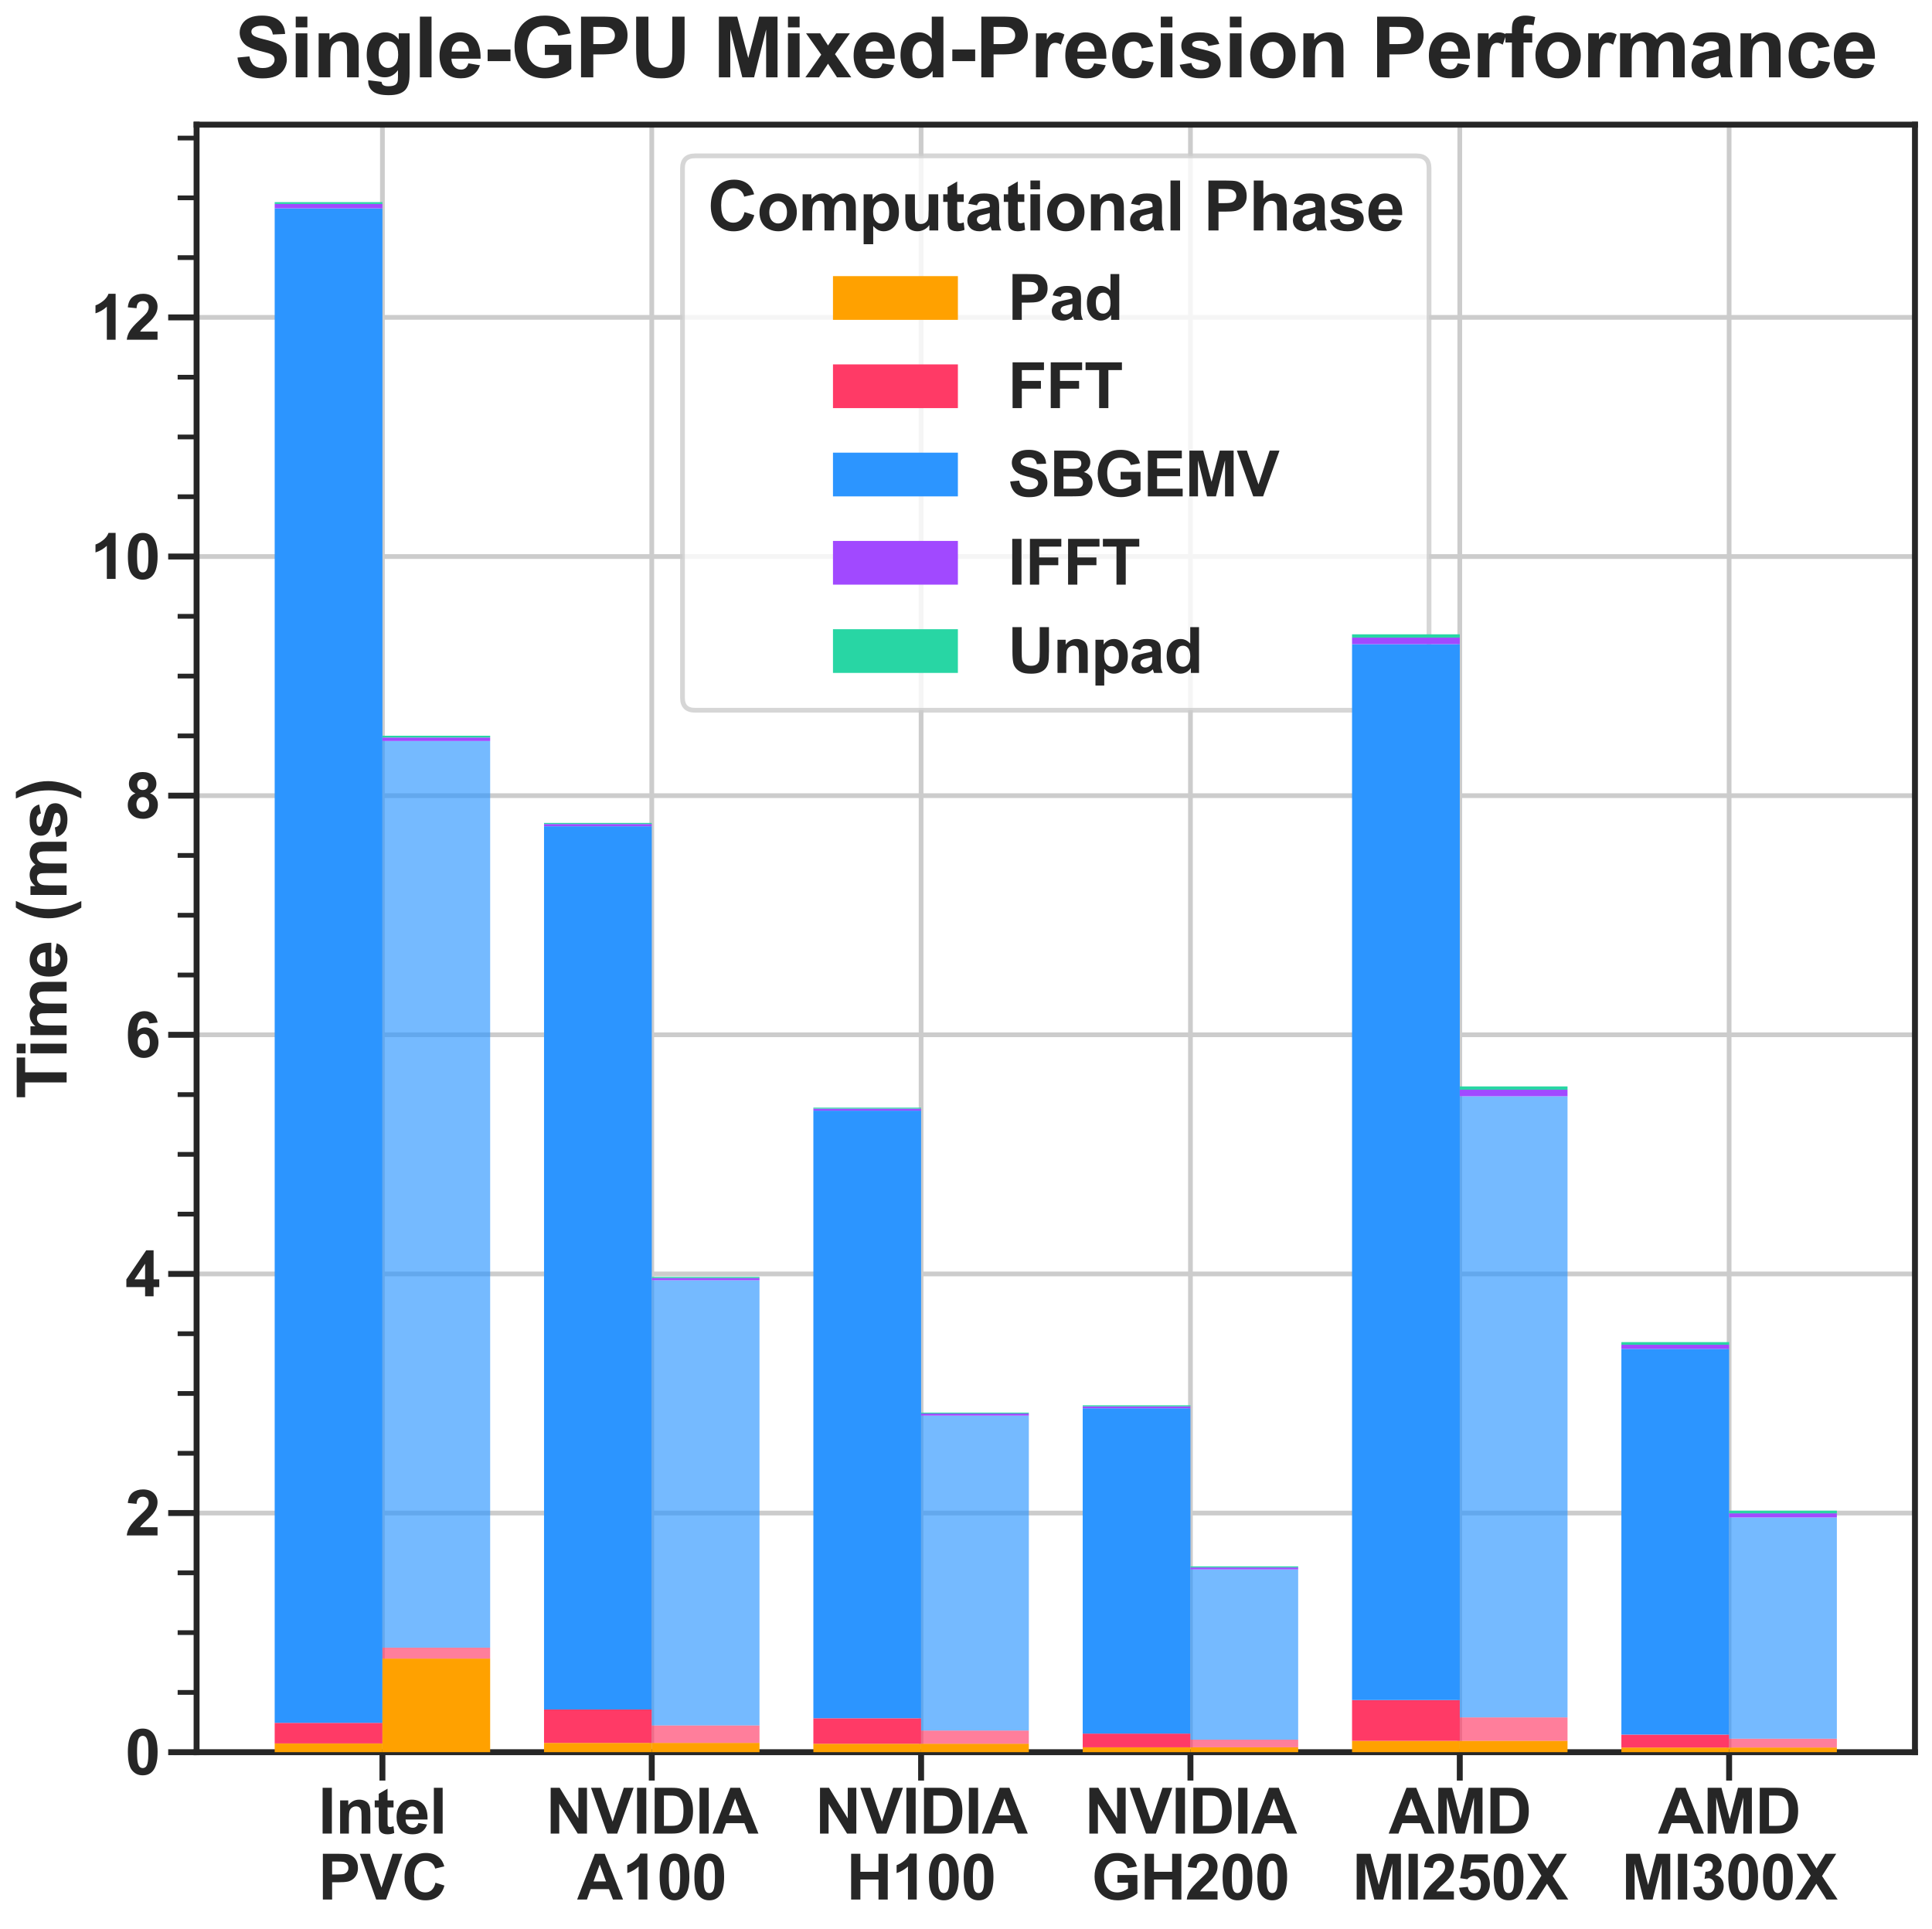 <?xml version="1.0" encoding="utf-8" standalone="no"?>
<!DOCTYPE svg PUBLIC "-//W3C//DTD SVG 1.1//EN"
  "http://www.w3.org/Graphics/SVG/1.1/DTD/svg11.dtd">
<svg xmlns:xlink="http://www.w3.org/1999/xlink" width="816.601pt" height="815.255pt" viewBox="0 0 816.601 815.255" xmlns="http://www.w3.org/2000/svg" version="1.1">
 <defs>
  <style type="text/css">*{stroke-linejoin: round; stroke-linecap: butt}</style>
 </defs>
 <g id="figure_1">
  <g id="patch_1">
   <path d="M 0 815.255 
L 816.601 815.255 
L 816.601 0 
L 0 0 
z
" style="fill: #ffffff"/>
  </g>
  <g id="axes_1">
   <g id="patch_2">
    <path d="M 83.089 740.563 
L 809.401 740.563 
L 809.401 52.679 
L 83.089 52.679 
z
" style="fill: #ffffff"/>
   </g>
   <g id="matplotlib.axis_1">
    <g id="xtick_1">
     <g id="line2d_1">
      <path d="M 161.64 740.563 
L 161.64 52.679 
" clip-path="url(#pb3f686a000)" style="fill: none; stroke: #cccccc; stroke-width: 2; stroke-linecap: round"/>
     </g>
     <g id="line2d_2">
      <defs>
       <path id="m3d9fe62c88" d="M 0 0 
L 0 12 
" style="stroke: #262626; stroke-width: 2.5"/>
      </defs>
      <g>
       <use xlink:href="#m3d9fe62c88" x="161.64" y="740.563" style="fill: #262626; stroke: #262626; stroke-width: 2.5"/>
      </g>
     </g>
     <g id="text_1">
      <!-- Intel -->
      <g style="fill: #262626" transform="translate(134.508 774.96) scale(0.264 -0.264)">
       <defs>
        <path id="Arial-BoldMT-49" d="M 438 0 
L 438 4581 
L 1363 4581 
L 1363 0 
L 438 0 
z
" transform="scale(0.016)"/>
        <path id="Arial-BoldMT-6e" d="M 3478 0 
L 2600 0 
L 2600 1694 
Q 2600 2231 2544 2389 
Q 2488 2547 2361 2634 
Q 2234 2722 2056 2722 
Q 1828 2722 1647 2597 
Q 1466 2472 1398 2265 
Q 1331 2059 1331 1503 
L 1331 0 
L 453 0 
L 453 3319 
L 1269 3319 
L 1269 2831 
Q 1703 3394 2363 3394 
Q 2653 3394 2893 3289 
Q 3134 3184 3257 3021 
Q 3381 2859 3429 2653 
Q 3478 2447 3478 2063 
L 3478 0 
z
" transform="scale(0.016)"/>
        <path id="Arial-BoldMT-74" d="M 1981 3319 
L 1981 2619 
L 1381 2619 
L 1381 1281 
Q 1381 875 1398 808 
Q 1416 741 1477 697 
Q 1538 653 1625 653 
Q 1747 653 1978 738 
L 2053 56 
Q 1747 -75 1359 -75 
Q 1122 -75 931 4 
Q 741 84 652 211 
Q 563 338 528 553 
Q 500 706 500 1172 
L 500 2619 
L 97 2619 
L 97 3319 
L 500 3319 
L 500 3978 
L 1381 4491 
L 1381 3319 
L 1981 3319 
z
" transform="scale(0.016)"/>
        <path id="Arial-BoldMT-65" d="M 2381 1056 
L 3256 909 
Q 3088 428 2723 176 
Q 2359 -75 1813 -75 
Q 947 -75 531 491 
Q 203 944 203 1634 
Q 203 2459 634 2926 
Q 1066 3394 1725 3394 
Q 2466 3394 2894 2905 
Q 3322 2416 3303 1406 
L 1103 1406 
Q 1113 1016 1316 798 
Q 1519 581 1822 581 
Q 2028 581 2168 693 
Q 2309 806 2381 1056 
z
M 2431 1944 
Q 2422 2325 2234 2523 
Q 2047 2722 1778 2722 
Q 1491 2722 1303 2513 
Q 1116 2303 1119 1944 
L 2431 1944 
z
" transform="scale(0.016)"/>
        <path id="Arial-BoldMT-6c" d="M 459 0 
L 459 4581 
L 1338 4581 
L 1338 0 
L 459 0 
z
" transform="scale(0.016)"/>
       </defs>
       <use xlink:href="#Arial-BoldMT-49"/>
       <use xlink:href="#Arial-BoldMT-6e" x="27.783"/>
       <use xlink:href="#Arial-BoldMT-74" x="88.867"/>
       <use xlink:href="#Arial-BoldMT-65" x="122.168"/>
       <use xlink:href="#Arial-BoldMT-6c" x="177.783"/>
      </g>
      <!-- PVC -->
      <g style="fill: #262626" transform="translate(134.497 802.845) scale(0.264 -0.264)">
       <defs>
        <path id="Arial-BoldMT-50" d="M 466 0 
L 466 4581 
L 1950 4581 
Q 2794 4581 3050 4513 
Q 3444 4409 3709 4064 
Q 3975 3719 3975 3172 
Q 3975 2750 3822 2462 
Q 3669 2175 3433 2011 
Q 3197 1847 2953 1794 
Q 2622 1728 1994 1728 
L 1391 1728 
L 1391 0 
L 466 0 
z
M 1391 3806 
L 1391 2506 
L 1897 2506 
Q 2444 2506 2628 2578 
Q 2813 2650 2917 2803 
Q 3022 2956 3022 3159 
Q 3022 3409 2875 3571 
Q 2728 3734 2503 3775 
Q 2338 3806 1838 3806 
L 1391 3806 
z
" transform="scale(0.016)"/>
        <path id="Arial-BoldMT-56" d="M 1634 0 
L -3 4581 
L 1000 4581 
L 2159 1191 
L 3281 4581 
L 4263 4581 
L 2622 0 
L 1634 0 
z
" transform="scale(0.016)"/>
        <path id="Arial-BoldMT-43" d="M 3397 1684 
L 4294 1400 
Q 4088 650 3608 286 
Q 3128 -78 2391 -78 
Q 1478 -78 890 545 
Q 303 1169 303 2250 
Q 303 3394 893 4026 
Q 1484 4659 2447 4659 
Q 3288 4659 3813 4163 
Q 4125 3869 4281 3319 
L 3366 3100 
Q 3284 3456 3026 3662 
Q 2769 3869 2400 3869 
Q 1891 3869 1573 3503 
Q 1256 3138 1256 2319 
Q 1256 1450 1568 1081 
Q 1881 713 2381 713 
Q 2750 713 3015 947 
Q 3281 1181 3397 1684 
z
" transform="scale(0.016)"/>
       </defs>
       <use xlink:href="#Arial-BoldMT-50"/>
       <use xlink:href="#Arial-BoldMT-56" x="66.699"/>
       <use xlink:href="#Arial-BoldMT-43" x="133.398"/>
      </g>
     </g>
    </g>
    <g id="xtick_2">
     <g id="line2d_3">
      <path d="M 275.482 740.563 
L 275.482 52.679 
" clip-path="url(#pb3f686a000)" style="fill: none; stroke: #cccccc; stroke-width: 2; stroke-linecap: round"/>
     </g>
     <g id="line2d_4">
      <g>
       <use xlink:href="#m3d9fe62c88" x="275.482" y="740.563" style="fill: #262626; stroke: #262626; stroke-width: 2.5"/>
      </g>
     </g>
     <g id="text_2">
      <!-- NVIDIA -->
      <g style="fill: #262626" transform="translate(230.744 774.96) scale(0.264 -0.264)">
       <defs>
        <path id="Arial-BoldMT-4e" d="M 475 0 
L 475 4581 
L 1375 4581 
L 3250 1522 
L 3250 4581 
L 4109 4581 
L 4109 0 
L 3181 0 
L 1334 2988 
L 1334 0 
L 475 0 
z
" transform="scale(0.016)"/>
        <path id="Arial-BoldMT-44" d="M 463 4581 
L 2153 4581 
Q 2725 4581 3025 4494 
Q 3428 4375 3715 4072 
Q 4003 3769 4153 3330 
Q 4303 2891 4303 2247 
Q 4303 1681 4163 1272 
Q 3991 772 3672 463 
Q 3431 228 3022 97 
Q 2716 0 2203 0 
L 463 0 
L 463 4581 
z
M 1388 3806 
L 1388 772 
L 2078 772 
Q 2466 772 2638 816 
Q 2863 872 3011 1006 
Q 3159 1141 3253 1448 
Q 3347 1756 3347 2288 
Q 3347 2819 3253 3103 
Q 3159 3388 2990 3547 
Q 2822 3706 2563 3763 
Q 2369 3806 1803 3806 
L 1388 3806 
z
" transform="scale(0.016)"/>
        <path id="Arial-BoldMT-41" d="M 4597 0 
L 3591 0 
L 3191 1041 
L 1359 1041 
L 981 0 
L 0 0 
L 1784 4581 
L 2763 4581 
L 4597 0 
z
M 2894 1813 
L 2263 3513 
L 1644 1813 
L 2894 1813 
z
" transform="scale(0.016)"/>
       </defs>
       <use xlink:href="#Arial-BoldMT-4e"/>
       <use xlink:href="#Arial-BoldMT-56" x="72.217"/>
       <use xlink:href="#Arial-BoldMT-49" x="138.916"/>
       <use xlink:href="#Arial-BoldMT-44" x="166.699"/>
       <use xlink:href="#Arial-BoldMT-49" x="238.916"/>
       <use xlink:href="#Arial-BoldMT-41" x="266.699"/>
      </g>
      <!-- A100 -->
      <g style="fill: #262626" transform="translate(243.928 802.845) scale(0.264 -0.264)">
       <defs>
        <path id="Arial-BoldMT-31" d="M 2519 0 
L 1641 0 
L 1641 3309 
Q 1159 2859 506 2644 
L 506 3441 
Q 850 3553 1253 3867 
Q 1656 4181 1806 4600 
L 2519 4600 
L 2519 0 
z
" transform="scale(0.016)"/>
        <path id="Arial-BoldMT-30" d="M 1756 4600 
Q 2422 4600 2797 4125 
Q 3244 3563 3244 2259 
Q 3244 959 2794 391 
Q 2422 -78 1756 -78 
Q 1088 -78 678 436 
Q 269 950 269 2269 
Q 269 3563 719 4131 
Q 1091 4600 1756 4600 
z
M 1756 3872 
Q 1597 3872 1472 3770 
Q 1347 3669 1278 3406 
Q 1188 3066 1188 2259 
Q 1188 1453 1269 1151 
Q 1350 850 1473 750 
Q 1597 650 1756 650 
Q 1916 650 2041 751 
Q 2166 853 2234 1116 
Q 2325 1453 2325 2259 
Q 2325 3066 2244 3367 
Q 2163 3669 2039 3770 
Q 1916 3872 1756 3872 
z
" transform="scale(0.016)"/>
       </defs>
       <use xlink:href="#Arial-BoldMT-41"/>
       <use xlink:href="#Arial-BoldMT-31" x="72.217"/>
       <use xlink:href="#Arial-BoldMT-30" x="127.832"/>
       <use xlink:href="#Arial-BoldMT-30" x="183.447"/>
      </g>
     </g>
    </g>
    <g id="xtick_3">
     <g id="line2d_5">
      <path d="M 389.324 740.563 
L 389.324 52.679 
" clip-path="url(#pb3f686a000)" style="fill: none; stroke: #cccccc; stroke-width: 2; stroke-linecap: round"/>
     </g>
     <g id="line2d_6">
      <g>
       <use xlink:href="#m3d9fe62c88" x="389.324" y="740.563" style="fill: #262626; stroke: #262626; stroke-width: 2.5"/>
      </g>
     </g>
     <g id="text_3">
      <!-- NVIDIA -->
      <g style="fill: #262626" transform="translate(344.586 774.96) scale(0.264 -0.264)">
       <use xlink:href="#Arial-BoldMT-4e"/>
       <use xlink:href="#Arial-BoldMT-56" x="72.217"/>
       <use xlink:href="#Arial-BoldMT-49" x="138.916"/>
       <use xlink:href="#Arial-BoldMT-44" x="166.699"/>
       <use xlink:href="#Arial-BoldMT-49" x="238.916"/>
       <use xlink:href="#Arial-BoldMT-41" x="266.699"/>
      </g>
      <!-- H100 -->
      <g style="fill: #262626" transform="translate(357.77 802.845) scale(0.264 -0.264)">
       <defs>
        <path id="Arial-BoldMT-48" d="M 469 0 
L 469 4581 
L 1394 4581 
L 1394 2778 
L 3206 2778 
L 3206 4581 
L 4131 4581 
L 4131 0 
L 3206 0 
L 3206 2003 
L 1394 2003 
L 1394 0 
L 469 0 
z
" transform="scale(0.016)"/>
       </defs>
       <use xlink:href="#Arial-BoldMT-48"/>
       <use xlink:href="#Arial-BoldMT-31" x="72.217"/>
       <use xlink:href="#Arial-BoldMT-30" x="127.832"/>
       <use xlink:href="#Arial-BoldMT-30" x="183.447"/>
      </g>
     </g>
    </g>
    <g id="xtick_4">
     <g id="line2d_7">
      <path d="M 503.166 740.563 
L 503.166 52.679 
" clip-path="url(#pb3f686a000)" style="fill: none; stroke: #cccccc; stroke-width: 2; stroke-linecap: round"/>
     </g>
     <g id="line2d_8">
      <g>
       <use xlink:href="#m3d9fe62c88" x="503.166" y="740.563" style="fill: #262626; stroke: #262626; stroke-width: 2.5"/>
      </g>
     </g>
     <g id="text_4">
      <!-- NVIDIA -->
      <g style="fill: #262626" transform="translate(458.428 774.96) scale(0.264 -0.264)">
       <use xlink:href="#Arial-BoldMT-4e"/>
       <use xlink:href="#Arial-BoldMT-56" x="72.217"/>
       <use xlink:href="#Arial-BoldMT-49" x="138.916"/>
       <use xlink:href="#Arial-BoldMT-44" x="166.699"/>
       <use xlink:href="#Arial-BoldMT-49" x="238.916"/>
       <use xlink:href="#Arial-BoldMT-41" x="266.699"/>
      </g>
      <!-- GH200 -->
      <g style="fill: #262626" transform="translate(461.344 802.845) scale(0.264 -0.264)">
       <defs>
        <path id="Arial-BoldMT-47" d="M 2597 1684 
L 2597 2456 
L 4591 2456 
L 4591 631 
Q 4300 350 3748 136 
Q 3197 -78 2631 -78 
Q 1913 -78 1378 223 
Q 844 525 575 1086 
Q 306 1647 306 2306 
Q 306 3022 606 3578 
Q 906 4134 1484 4431 
Q 1925 4659 2581 4659 
Q 3434 4659 3914 4301 
Q 4394 3944 4531 3313 
L 3613 3141 
Q 3516 3478 3248 3673 
Q 2981 3869 2581 3869 
Q 1975 3869 1617 3484 
Q 1259 3100 1259 2344 
Q 1259 1528 1621 1120 
Q 1984 713 2572 713 
Q 2863 713 3155 827 
Q 3447 941 3656 1103 
L 3656 1684 
L 2597 1684 
z
" transform="scale(0.016)"/>
        <path id="Arial-BoldMT-32" d="M 3238 816 
L 3238 0 
L 159 0 
Q 209 463 459 877 
Q 709 1291 1447 1975 
Q 2041 2528 2175 2725 
Q 2356 2997 2356 3263 
Q 2356 3556 2198 3714 
Q 2041 3872 1763 3872 
Q 1488 3872 1325 3706 
Q 1163 3541 1138 3156 
L 263 3244 
Q 341 3969 753 4284 
Q 1166 4600 1784 4600 
Q 2463 4600 2850 4234 
Q 3238 3869 3238 3325 
Q 3238 3016 3127 2736 
Q 3016 2456 2775 2150 
Q 2616 1947 2200 1565 
Q 1784 1184 1673 1059 
Q 1563 934 1494 816 
L 3238 816 
z
" transform="scale(0.016)"/>
       </defs>
       <use xlink:href="#Arial-BoldMT-47"/>
       <use xlink:href="#Arial-BoldMT-48" x="77.783"/>
       <use xlink:href="#Arial-BoldMT-32" x="150"/>
       <use xlink:href="#Arial-BoldMT-30" x="205.615"/>
       <use xlink:href="#Arial-BoldMT-30" x="261.23"/>
      </g>
     </g>
    </g>
    <g id="xtick_5">
     <g id="line2d_9">
      <path d="M 617.008 740.563 
L 617.008 52.679 
" clip-path="url(#pb3f686a000)" style="fill: none; stroke: #cccccc; stroke-width: 2; stroke-linecap: round"/>
     </g>
     <g id="line2d_10">
      <g>
       <use xlink:href="#m3d9fe62c88" x="617.008" y="740.563" style="fill: #262626; stroke: #262626; stroke-width: 2.5"/>
      </g>
     </g>
     <g id="text_5">
      <!-- AMD -->
      <g style="fill: #262626" transform="translate(586.947 774.96) scale(0.264 -0.264)">
       <defs>
        <path id="Arial-BoldMT-4d" d="M 453 0 
L 453 4581 
L 1838 4581 
L 2669 1456 
L 3491 4581 
L 4878 4581 
L 4878 0 
L 4019 0 
L 4019 3606 
L 3109 0 
L 2219 0 
L 1313 3606 
L 1313 0 
L 453 0 
z
" transform="scale(0.016)"/>
       </defs>
       <use xlink:href="#Arial-BoldMT-41"/>
       <use xlink:href="#Arial-BoldMT-4d" x="72.217"/>
       <use xlink:href="#Arial-BoldMT-44" x="155.518"/>
      </g>
      <!-- MI250X -->
      <g style="fill: #262626" transform="translate(571.519 802.845) scale(0.264 -0.264)">
       <defs>
        <path id="Arial-BoldMT-35" d="M 284 1178 
L 1159 1269 
Q 1197 972 1381 798 
Q 1566 625 1806 625 
Q 2081 625 2272 848 
Q 2463 1072 2463 1522 
Q 2463 1944 2273 2155 
Q 2084 2366 1781 2366 
Q 1403 2366 1103 2031 
L 391 2134 
L 841 4519 
L 3163 4519 
L 3163 3697 
L 1506 3697 
L 1369 2919 
Q 1663 3066 1969 3066 
Q 2553 3066 2959 2641 
Q 3366 2216 3366 1538 
Q 3366 972 3038 528 
Q 2591 -78 1797 -78 
Q 1163 -78 763 262 
Q 363 603 284 1178 
z
" transform="scale(0.016)"/>
        <path id="Arial-BoldMT-58" d="M 0 0 
L 1566 2391 
L 147 4581 
L 1228 4581 
L 2147 3109 
L 3047 4581 
L 4119 4581 
L 2694 2356 
L 4259 0 
L 3144 0 
L 2128 1584 
L 1109 0 
L 0 0 
z
" transform="scale(0.016)"/>
       </defs>
       <use xlink:href="#Arial-BoldMT-4d"/>
       <use xlink:href="#Arial-BoldMT-49" x="83.301"/>
       <use xlink:href="#Arial-BoldMT-32" x="111.084"/>
       <use xlink:href="#Arial-BoldMT-35" x="166.699"/>
       <use xlink:href="#Arial-BoldMT-30" x="222.314"/>
       <use xlink:href="#Arial-BoldMT-58" x="277.93"/>
      </g>
     </g>
    </g>
    <g id="xtick_6">
     <g id="line2d_11">
      <path d="M 730.85 740.563 
L 730.85 52.679 
" clip-path="url(#pb3f686a000)" style="fill: none; stroke: #cccccc; stroke-width: 2; stroke-linecap: round"/>
     </g>
     <g id="line2d_12">
      <g>
       <use xlink:href="#m3d9fe62c88" x="730.85" y="740.563" style="fill: #262626; stroke: #262626; stroke-width: 2.5"/>
      </g>
     </g>
     <g id="text_6">
      <!-- AMD -->
      <g style="fill: #262626" transform="translate(700.789 774.96) scale(0.264 -0.264)">
       <use xlink:href="#Arial-BoldMT-41"/>
       <use xlink:href="#Arial-BoldMT-4d" x="72.217"/>
       <use xlink:href="#Arial-BoldMT-44" x="155.518"/>
      </g>
      <!-- MI300X -->
      <g style="fill: #262626" transform="translate(685.361 802.845) scale(0.264 -0.264)">
       <defs>
        <path id="Arial-BoldMT-33" d="M 241 1216 
L 1091 1319 
Q 1131 994 1309 822 
Q 1488 650 1741 650 
Q 2013 650 2198 856 
Q 2384 1063 2384 1413 
Q 2384 1744 2206 1937 
Q 2028 2131 1772 2131 
Q 1603 2131 1369 2066 
L 1466 2781 
Q 1822 2772 2009 2936 
Q 2197 3100 2197 3372 
Q 2197 3603 2059 3740 
Q 1922 3878 1694 3878 
Q 1469 3878 1309 3722 
Q 1150 3566 1116 3266 
L 306 3403 
Q 391 3819 561 4067 
Q 731 4316 1036 4458 
Q 1341 4600 1719 4600 
Q 2366 4600 2756 4188 
Q 3078 3850 3078 3425 
Q 3078 2822 2419 2463 
Q 2813 2378 3048 2084 
Q 3284 1791 3284 1375 
Q 3284 772 2843 347 
Q 2403 -78 1747 -78 
Q 1125 -78 715 280 
Q 306 638 241 1216 
z
" transform="scale(0.016)"/>
       </defs>
       <use xlink:href="#Arial-BoldMT-4d"/>
       <use xlink:href="#Arial-BoldMT-49" x="83.301"/>
       <use xlink:href="#Arial-BoldMT-33" x="111.084"/>
       <use xlink:href="#Arial-BoldMT-30" x="166.699"/>
       <use xlink:href="#Arial-BoldMT-30" x="222.314"/>
       <use xlink:href="#Arial-BoldMT-58" x="277.93"/>
      </g>
     </g>
    </g>
   </g>
   <g id="matplotlib.axis_2">
    <g id="ytick_1">
     <g id="line2d_13">
      <path d="M 83.089 740.563 
L 809.401 740.563 
" clip-path="url(#pb3f686a000)" style="fill: none; stroke: #cccccc; stroke-width: 2; stroke-linecap: round"/>
     </g>
     <g id="line2d_14">
      <defs>
       <path id="m4542a90e2f" d="M 0 0 
L -12 0 
" style="stroke: #262626; stroke-width: 2.5"/>
      </defs>
      <g>
       <use xlink:href="#m4542a90e2f" x="83.089" y="740.563" style="fill: #262626; stroke: #262626; stroke-width: 2.5"/>
      </g>
     </g>
     <g id="text_7">
      <!-- 0 -->
      <g style="fill: #262626" transform="translate(52.908 750.011) scale(0.264 -0.264)">
       <use xlink:href="#Arial-BoldMT-30"/>
      </g>
     </g>
    </g>
    <g id="ytick_2">
     <g id="line2d_15">
      <path d="M 83.089 639.494 
L 809.401 639.494 
" clip-path="url(#pb3f686a000)" style="fill: none; stroke: #cccccc; stroke-width: 2; stroke-linecap: round"/>
     </g>
     <g id="line2d_16">
      <g>
       <use xlink:href="#m4542a90e2f" x="83.089" y="639.494" style="fill: #262626; stroke: #262626; stroke-width: 2.5"/>
      </g>
     </g>
     <g id="text_8">
      <!-- 2 -->
      <g style="fill: #262626" transform="translate(52.908 648.942) scale(0.264 -0.264)">
       <use xlink:href="#Arial-BoldMT-32"/>
      </g>
     </g>
    </g>
    <g id="ytick_3">
     <g id="line2d_17">
      <path d="M 83.089 538.425 
L 809.401 538.425 
" clip-path="url(#pb3f686a000)" style="fill: none; stroke: #cccccc; stroke-width: 2; stroke-linecap: round"/>
     </g>
     <g id="line2d_18">
      <g>
       <use xlink:href="#m4542a90e2f" x="83.089" y="538.425" style="fill: #262626; stroke: #262626; stroke-width: 2.5"/>
      </g>
     </g>
     <g id="text_9">
      <!-- 4 -->
      <g style="fill: #262626" transform="translate(52.908 547.874) scale(0.264 -0.264)">
       <defs>
        <path id="Arial-BoldMT-34" d="M 1994 0 
L 1994 922 
L 119 922 
L 119 1691 
L 2106 4600 
L 2844 4600 
L 2844 1694 
L 3413 1694 
L 3413 922 
L 2844 922 
L 2844 0 
L 1994 0 
z
M 1994 1694 
L 1994 3259 
L 941 1694 
L 1994 1694 
z
" transform="scale(0.016)"/>
       </defs>
       <use xlink:href="#Arial-BoldMT-34"/>
      </g>
     </g>
    </g>
    <g id="ytick_4">
     <g id="line2d_19">
      <path d="M 83.089 437.357 
L 809.401 437.357 
" clip-path="url(#pb3f686a000)" style="fill: none; stroke: #cccccc; stroke-width: 2; stroke-linecap: round"/>
     </g>
     <g id="line2d_20">
      <g>
       <use xlink:href="#m4542a90e2f" x="83.089" y="437.357" style="fill: #262626; stroke: #262626; stroke-width: 2.5"/>
      </g>
     </g>
     <g id="text_10">
      <!-- 6 -->
      <g style="fill: #262626" transform="translate(52.908 446.805) scale(0.264 -0.264)">
       <defs>
        <path id="Arial-BoldMT-36" d="M 3247 3459 
L 2397 3366 
Q 2366 3628 2234 3753 
Q 2103 3878 1894 3878 
Q 1616 3878 1423 3628 
Q 1231 3378 1181 2588 
Q 1509 2975 1997 2975 
Q 2547 2975 2939 2556 
Q 3331 2138 3331 1475 
Q 3331 772 2918 347 
Q 2506 -78 1859 -78 
Q 1166 -78 719 461 
Q 272 1000 272 2228 
Q 272 3488 737 4044 
Q 1203 4600 1947 4600 
Q 2469 4600 2811 4308 
Q 3153 4016 3247 3459 
z
M 1256 1544 
Q 1256 1116 1453 883 
Q 1650 650 1903 650 
Q 2147 650 2309 840 
Q 2472 1031 2472 1466 
Q 2472 1913 2297 2120 
Q 2122 2328 1859 2328 
Q 1606 2328 1431 2129 
Q 1256 1931 1256 1544 
z
" transform="scale(0.016)"/>
       </defs>
       <use xlink:href="#Arial-BoldMT-36"/>
      </g>
     </g>
    </g>
    <g id="ytick_5">
     <g id="line2d_21">
      <path d="M 83.089 336.288 
L 809.401 336.288 
" clip-path="url(#pb3f686a000)" style="fill: none; stroke: #cccccc; stroke-width: 2; stroke-linecap: round"/>
     </g>
     <g id="line2d_22">
      <g>
       <use xlink:href="#m4542a90e2f" x="83.089" y="336.288" style="fill: #262626; stroke: #262626; stroke-width: 2.5"/>
      </g>
     </g>
     <g id="text_11">
      <!-- 8 -->
      <g style="fill: #262626" transform="translate(52.908 345.736) scale(0.264 -0.264)">
       <defs>
        <path id="Arial-BoldMT-38" d="M 1025 2472 
Q 684 2616 529 2867 
Q 375 3119 375 3419 
Q 375 3931 733 4265 
Q 1091 4600 1750 4600 
Q 2403 4600 2764 4265 
Q 3125 3931 3125 3419 
Q 3125 3100 2959 2851 
Q 2794 2603 2494 2472 
Q 2875 2319 3073 2025 
Q 3272 1731 3272 1347 
Q 3272 713 2867 316 
Q 2463 -81 1791 -81 
Q 1166 -81 750 247 
Q 259 634 259 1309 
Q 259 1681 443 1992 
Q 628 2303 1025 2472 
z
M 1206 3356 
Q 1206 3094 1354 2947 
Q 1503 2800 1750 2800 
Q 2000 2800 2150 2948 
Q 2300 3097 2300 3359 
Q 2300 3606 2151 3754 
Q 2003 3903 1759 3903 
Q 1506 3903 1356 3753 
Q 1206 3603 1206 3356 
z
M 1125 1394 
Q 1125 1031 1311 828 
Q 1497 625 1775 625 
Q 2047 625 2225 820 
Q 2403 1016 2403 1384 
Q 2403 1706 2222 1901 
Q 2041 2097 1763 2097 
Q 1441 2097 1283 1875 
Q 1125 1653 1125 1394 
z
" transform="scale(0.016)"/>
       </defs>
       <use xlink:href="#Arial-BoldMT-38"/>
      </g>
     </g>
    </g>
    <g id="ytick_6">
     <g id="line2d_23">
      <path d="M 83.089 235.219 
L 809.401 235.219 
" clip-path="url(#pb3f686a000)" style="fill: none; stroke: #cccccc; stroke-width: 2; stroke-linecap: round"/>
     </g>
     <g id="line2d_24">
      <g>
       <use xlink:href="#m4542a90e2f" x="83.089" y="235.219" style="fill: #262626; stroke: #262626; stroke-width: 2.5"/>
      </g>
     </g>
     <g id="text_12">
      <!-- 10 -->
      <g style="fill: #262626" transform="translate(38.227 244.667) scale(0.264 -0.264)">
       <use xlink:href="#Arial-BoldMT-31"/>
       <use xlink:href="#Arial-BoldMT-30" x="55.615"/>
      </g>
     </g>
    </g>
    <g id="ytick_7">
     <g id="line2d_25">
      <path d="M 83.089 134.15 
L 809.401 134.15 
" clip-path="url(#pb3f686a000)" style="fill: none; stroke: #cccccc; stroke-width: 2; stroke-linecap: round"/>
     </g>
     <g id="line2d_26">
      <g>
       <use xlink:href="#m4542a90e2f" x="83.089" y="134.15" style="fill: #262626; stroke: #262626; stroke-width: 2.5"/>
      </g>
     </g>
     <g id="text_13">
      <!-- 12 -->
      <g style="fill: #262626" transform="translate(38.227 143.599) scale(0.264 -0.264)">
       <use xlink:href="#Arial-BoldMT-31"/>
       <use xlink:href="#Arial-BoldMT-32" x="55.615"/>
      </g>
     </g>
    </g>
    <g id="ytick_8">
     <g id="line2d_27">
      <defs>
       <path id="mbcb4c5c618" d="M 0 0 
L -8 0 
" style="stroke: #262626; stroke-width: 2"/>
      </defs>
      <g>
       <use xlink:href="#mbcb4c5c618" x="83.089" y="715.296" style="fill: #262626; stroke: #262626; stroke-width: 2"/>
      </g>
     </g>
    </g>
    <g id="ytick_9">
     <g id="line2d_28">
      <g>
       <use xlink:href="#mbcb4c5c618" x="83.089" y="690.029" style="fill: #262626; stroke: #262626; stroke-width: 2"/>
      </g>
     </g>
    </g>
    <g id="ytick_10">
     <g id="line2d_29">
      <g>
       <use xlink:href="#mbcb4c5c618" x="83.089" y="664.761" style="fill: #262626; stroke: #262626; stroke-width: 2"/>
      </g>
     </g>
    </g>
    <g id="ytick_11">
     <g id="line2d_30">
      <g>
       <use xlink:href="#mbcb4c5c618" x="83.089" y="614.227" style="fill: #262626; stroke: #262626; stroke-width: 2"/>
      </g>
     </g>
    </g>
    <g id="ytick_12">
     <g id="line2d_31">
      <g>
       <use xlink:href="#mbcb4c5c618" x="83.089" y="588.96" style="fill: #262626; stroke: #262626; stroke-width: 2"/>
      </g>
     </g>
    </g>
    <g id="ytick_13">
     <g id="line2d_32">
      <g>
       <use xlink:href="#mbcb4c5c618" x="83.089" y="563.693" style="fill: #262626; stroke: #262626; stroke-width: 2"/>
      </g>
     </g>
    </g>
    <g id="ytick_14">
     <g id="line2d_33">
      <g>
       <use xlink:href="#mbcb4c5c618" x="83.089" y="513.158" style="fill: #262626; stroke: #262626; stroke-width: 2"/>
      </g>
     </g>
    </g>
    <g id="ytick_15">
     <g id="line2d_34">
      <g>
       <use xlink:href="#mbcb4c5c618" x="83.089" y="487.891" style="fill: #262626; stroke: #262626; stroke-width: 2"/>
      </g>
     </g>
    </g>
    <g id="ytick_16">
     <g id="line2d_35">
      <g>
       <use xlink:href="#mbcb4c5c618" x="83.089" y="462.624" style="fill: #262626; stroke: #262626; stroke-width: 2"/>
      </g>
     </g>
    </g>
    <g id="ytick_17">
     <g id="line2d_36">
      <g>
       <use xlink:href="#mbcb4c5c618" x="83.089" y="412.089" style="fill: #262626; stroke: #262626; stroke-width: 2"/>
      </g>
     </g>
    </g>
    <g id="ytick_18">
     <g id="line2d_37">
      <g>
       <use xlink:href="#mbcb4c5c618" x="83.089" y="386.822" style="fill: #262626; stroke: #262626; stroke-width: 2"/>
      </g>
     </g>
    </g>
    <g id="ytick_19">
     <g id="line2d_38">
      <g>
       <use xlink:href="#mbcb4c5c618" x="83.089" y="361.555" style="fill: #262626; stroke: #262626; stroke-width: 2"/>
      </g>
     </g>
    </g>
    <g id="ytick_20">
     <g id="line2d_39">
      <g>
       <use xlink:href="#mbcb4c5c618" x="83.089" y="311.021" style="fill: #262626; stroke: #262626; stroke-width: 2"/>
      </g>
     </g>
    </g>
    <g id="ytick_21">
     <g id="line2d_40">
      <g>
       <use xlink:href="#mbcb4c5c618" x="83.089" y="285.754" style="fill: #262626; stroke: #262626; stroke-width: 2"/>
      </g>
     </g>
    </g>
    <g id="ytick_22">
     <g id="line2d_41">
      <g>
       <use xlink:href="#mbcb4c5c618" x="83.089" y="260.486" style="fill: #262626; stroke: #262626; stroke-width: 2"/>
      </g>
     </g>
    </g>
    <g id="ytick_23">
     <g id="line2d_42">
      <g>
       <use xlink:href="#mbcb4c5c618" x="83.089" y="209.952" style="fill: #262626; stroke: #262626; stroke-width: 2"/>
      </g>
     </g>
    </g>
    <g id="ytick_24">
     <g id="line2d_43">
      <g>
       <use xlink:href="#mbcb4c5c618" x="83.089" y="184.685" style="fill: #262626; stroke: #262626; stroke-width: 2"/>
      </g>
     </g>
    </g>
    <g id="ytick_25">
     <g id="line2d_44">
      <g>
       <use xlink:href="#mbcb4c5c618" x="83.089" y="159.418" style="fill: #262626; stroke: #262626; stroke-width: 2"/>
      </g>
     </g>
    </g>
    <g id="ytick_26">
     <g id="line2d_45">
      <g>
       <use xlink:href="#mbcb4c5c618" x="83.089" y="108.883" style="fill: #262626; stroke: #262626; stroke-width: 2"/>
      </g>
     </g>
    </g>
    <g id="ytick_27">
     <g id="line2d_46">
      <g>
       <use xlink:href="#mbcb4c5c618" x="83.089" y="83.616" style="fill: #262626; stroke: #262626; stroke-width: 2"/>
      </g>
     </g>
    </g>
    <g id="ytick_28">
     <g id="line2d_47">
      <g>
       <use xlink:href="#mbcb4c5c618" x="83.089" y="58.349" style="fill: #262626; stroke: #262626; stroke-width: 2"/>
      </g>
     </g>
    </g>
    <g id="text_14">
     <!-- Time (ms) -->
     <g style="fill: #262626" transform="translate(28.166 464.38) rotate(-90) scale(0.288 -0.288)">
      <defs>
       <path id="Arial-BoldMT-54" d="M 1497 0 
L 1497 3806 
L 138 3806 
L 138 4581 
L 3778 4581 
L 3778 3806 
L 2422 3806 
L 2422 0 
L 1497 0 
z
" transform="scale(0.016)"/>
       <path id="Arial-BoldMT-69" d="M 459 3769 
L 459 4581 
L 1338 4581 
L 1338 3769 
L 459 3769 
z
M 459 0 
L 459 3319 
L 1338 3319 
L 1338 0 
L 459 0 
z
" transform="scale(0.016)"/>
       <path id="Arial-BoldMT-6d" d="M 394 3319 
L 1203 3319 
L 1203 2866 
Q 1638 3394 2238 3394 
Q 2556 3394 2790 3262 
Q 3025 3131 3175 2866 
Q 3394 3131 3647 3262 
Q 3900 3394 4188 3394 
Q 4553 3394 4806 3245 
Q 5059 3097 5184 2809 
Q 5275 2597 5275 2122 
L 5275 0 
L 4397 0 
L 4397 1897 
Q 4397 2391 4306 2534 
Q 4184 2722 3931 2722 
Q 3747 2722 3584 2609 
Q 3422 2497 3350 2280 
Q 3278 2063 3278 1594 
L 3278 0 
L 2400 0 
L 2400 1819 
Q 2400 2303 2353 2443 
Q 2306 2584 2207 2653 
Q 2109 2722 1941 2722 
Q 1738 2722 1575 2612 
Q 1413 2503 1342 2297 
Q 1272 2091 1272 1613 
L 1272 0 
L 394 0 
L 394 3319 
z
" transform="scale(0.016)"/>
       <path id="Arial-BoldMT-20" transform="scale(0.016)"/>
       <path id="Arial-BoldMT-28" d="M 1916 -1347 
L 1313 -1347 
Q 834 -625 584 153 
Q 334 931 334 1659 
Q 334 2563 644 3369 
Q 913 4069 1325 4659 
L 1925 4659 
Q 1497 3713 1336 3048 
Q 1175 2384 1175 1641 
Q 1175 1128 1270 590 
Q 1366 53 1531 -431 
Q 1641 -750 1916 -1347 
z
" transform="scale(0.016)"/>
       <path id="Arial-BoldMT-73" d="M 150 947 
L 1031 1081 
Q 1088 825 1259 692 
Q 1431 559 1741 559 
Q 2081 559 2253 684 
Q 2369 772 2369 919 
Q 2369 1019 2306 1084 
Q 2241 1147 2013 1200 
Q 950 1434 666 1628 
Q 272 1897 272 2375 
Q 272 2806 612 3100 
Q 953 3394 1669 3394 
Q 2350 3394 2681 3172 
Q 3013 2950 3138 2516 
L 2309 2363 
Q 2256 2556 2107 2659 
Q 1959 2763 1684 2763 
Q 1338 2763 1188 2666 
Q 1088 2597 1088 2488 
Q 1088 2394 1175 2328 
Q 1294 2241 1995 2081 
Q 2697 1922 2975 1691 
Q 3250 1456 3250 1038 
Q 3250 581 2869 253 
Q 2488 -75 1741 -75 
Q 1063 -75 667 200 
Q 272 475 150 947 
z
" transform="scale(0.016)"/>
       <path id="Arial-BoldMT-29" d="M 216 -1347 
Q 475 -791 581 -494 
Q 688 -197 778 190 
Q 869 578 912 926 
Q 956 1275 956 1641 
Q 956 2384 797 3048 
Q 638 3713 209 4659 
L 806 4659 
Q 1278 3988 1539 3234 
Q 1800 2481 1800 1706 
Q 1800 1053 1594 306 
Q 1359 -531 822 -1347 
L 216 -1347 
z
" transform="scale(0.016)"/>
      </defs>
      <use xlink:href="#Arial-BoldMT-54"/>
      <use xlink:href="#Arial-BoldMT-69" x="59.334"/>
      <use xlink:href="#Arial-BoldMT-6d" x="87.117"/>
      <use xlink:href="#Arial-BoldMT-65" x="176.033"/>
      <use xlink:href="#Arial-BoldMT-20" x="231.648"/>
      <use xlink:href="#Arial-BoldMT-28" x="259.432"/>
      <use xlink:href="#Arial-BoldMT-6d" x="292.732"/>
      <use xlink:href="#Arial-BoldMT-73" x="381.648"/>
      <use xlink:href="#Arial-BoldMT-29" x="437.264"/>
     </g>
    </g>
   </g>
   <g id="patch_3">
    <path d="M 83.089 740.563 
L 83.089 52.679 
" style="fill: none; stroke: #262626; stroke-width: 2.5; stroke-linejoin: miter; stroke-linecap: square"/>
   </g>
   <g id="patch_4">
    <path d="M 809.401 740.563 
L 809.401 52.679 
" style="fill: none; stroke: #262626; stroke-width: 2.5; stroke-linejoin: miter; stroke-linecap: square"/>
   </g>
   <g id="patch_5">
    <path d="M 83.089 740.563 
L 809.401 740.563 
" style="fill: none; stroke: #262626; stroke-width: 2.5; stroke-linejoin: miter; stroke-linecap: square"/>
   </g>
   <g id="patch_6">
    <path d="M 83.089 52.679 
L 809.401 52.679 
" style="fill: none; stroke: #262626; stroke-width: 2.5; stroke-linejoin: miter; stroke-linecap: square"/>
   </g>
   <g id="text_15">
    <!-- Single-GPU Mixed-Precision Performance -->
    <g style="fill: #262626" transform="translate(99.08 32.679) scale(0.35 -0.35)">
     <defs>
      <path id="Arial-BoldMT-53" d="M 231 1491 
L 1131 1578 
Q 1213 1125 1461 912 
Q 1709 700 2131 700 
Q 2578 700 2804 889 
Q 3031 1078 3031 1331 
Q 3031 1494 2936 1608 
Q 2841 1722 2603 1806 
Q 2441 1863 1863 2006 
Q 1119 2191 819 2459 
Q 397 2838 397 3381 
Q 397 3731 595 4036 
Q 794 4341 1167 4500 
Q 1541 4659 2069 4659 
Q 2931 4659 3367 4281 
Q 3803 3903 3825 3272 
L 2900 3231 
Q 2841 3584 2645 3739 
Q 2450 3894 2059 3894 
Q 1656 3894 1428 3728 
Q 1281 3622 1281 3444 
Q 1281 3281 1419 3166 
Q 1594 3019 2269 2859 
Q 2944 2700 3267 2529 
Q 3591 2359 3773 2064 
Q 3956 1769 3956 1334 
Q 3956 941 3737 597 
Q 3519 253 3119 86 
Q 2719 -81 2122 -81 
Q 1253 -81 787 320 
Q 322 722 231 1491 
z
" transform="scale(0.016)"/>
      <path id="Arial-BoldMT-67" d="M 378 -219 
L 1381 -341 
Q 1406 -516 1497 -581 
Q 1622 -675 1891 -675 
Q 2234 -675 2406 -572 
Q 2522 -503 2581 -350 
Q 2622 -241 2622 53 
L 2622 538 
Q 2228 0 1628 0 
Q 959 0 569 566 
Q 263 1013 263 1678 
Q 263 2513 664 2953 
Q 1066 3394 1663 3394 
Q 2278 3394 2678 2853 
L 2678 3319 
L 3500 3319 
L 3500 341 
Q 3500 -247 3403 -537 
Q 3306 -828 3131 -993 
Q 2956 -1159 2664 -1253 
Q 2372 -1347 1925 -1347 
Q 1081 -1347 728 -1058 
Q 375 -769 375 -325 
Q 375 -281 378 -219 
z
M 1163 1728 
Q 1163 1200 1367 954 
Q 1572 709 1872 709 
Q 2194 709 2416 961 
Q 2638 1213 2638 1706 
Q 2638 2222 2425 2472 
Q 2213 2722 1888 2722 
Q 1572 2722 1367 2476 
Q 1163 2231 1163 1728 
z
" transform="scale(0.016)"/>
      <path id="Arial-BoldMT-2d" d="M 359 1222 
L 359 2100 
L 2084 2100 
L 2084 1222 
L 359 1222 
z
" transform="scale(0.016)"/>
      <path id="Arial-BoldMT-55" d="M 459 4581 
L 1384 4581 
L 1384 2100 
Q 1384 1509 1419 1334 
Q 1478 1053 1701 883 
Q 1925 713 2313 713 
Q 2706 713 2906 873 
Q 3106 1034 3147 1268 
Q 3188 1503 3188 2047 
L 3188 4581 
L 4113 4581 
L 4113 2175 
Q 4113 1350 4038 1009 
Q 3963 669 3761 434 
Q 3559 200 3221 61 
Q 2884 -78 2341 -78 
Q 1684 -78 1345 73 
Q 1006 225 809 467 
Q 613 709 550 975 
Q 459 1369 459 2138 
L 459 4581 
z
" transform="scale(0.016)"/>
      <path id="Arial-BoldMT-78" d="M 38 0 
L 1234 1709 
L 88 3319 
L 1159 3319 
L 1747 2406 
L 2366 3319 
L 3397 3319 
L 2272 1747 
L 3500 0 
L 2422 0 
L 1747 1028 
L 1066 0 
L 38 0 
z
" transform="scale(0.016)"/>
      <path id="Arial-BoldMT-64" d="M 3503 0 
L 2688 0 
L 2688 488 
Q 2484 203 2207 64 
Q 1931 -75 1650 -75 
Q 1078 -75 670 386 
Q 263 847 263 1672 
Q 263 2516 659 2955 
Q 1056 3394 1663 3394 
Q 2219 3394 2625 2931 
L 2625 4581 
L 3503 4581 
L 3503 0 
z
M 1159 1731 
Q 1159 1200 1306 963 
Q 1519 619 1900 619 
Q 2203 619 2415 876 
Q 2628 1134 2628 1647 
Q 2628 2219 2422 2470 
Q 2216 2722 1894 2722 
Q 1581 2722 1370 2473 
Q 1159 2225 1159 1731 
z
" transform="scale(0.016)"/>
      <path id="Arial-BoldMT-72" d="M 1300 0 
L 422 0 
L 422 3319 
L 1238 3319 
L 1238 2847 
Q 1447 3181 1614 3287 
Q 1781 3394 1994 3394 
Q 2294 3394 2572 3228 
L 2300 2463 
Q 2078 2606 1888 2606 
Q 1703 2606 1575 2504 
Q 1447 2403 1373 2137 
Q 1300 1872 1300 1025 
L 1300 0 
z
" transform="scale(0.016)"/>
      <path id="Arial-BoldMT-63" d="M 3353 2338 
L 2488 2181 
Q 2444 2441 2289 2572 
Q 2134 2703 1888 2703 
Q 1559 2703 1364 2476 
Q 1169 2250 1169 1719 
Q 1169 1128 1367 884 
Q 1566 641 1900 641 
Q 2150 641 2309 783 
Q 2469 925 2534 1272 
L 3397 1125 
Q 3263 531 2881 228 
Q 2500 -75 1859 -75 
Q 1131 -75 698 384 
Q 266 844 266 1656 
Q 266 2478 700 2936 
Q 1134 3394 1875 3394 
Q 2481 3394 2839 3133 
Q 3197 2872 3353 2338 
z
" transform="scale(0.016)"/>
      <path id="Arial-BoldMT-6f" d="M 256 1706 
Q 256 2144 472 2553 
Q 688 2963 1083 3178 
Q 1478 3394 1966 3394 
Q 2719 3394 3200 2905 
Q 3681 2416 3681 1669 
Q 3681 916 3195 420 
Q 2709 -75 1972 -75 
Q 1516 -75 1102 131 
Q 688 338 472 736 
Q 256 1134 256 1706 
z
M 1156 1659 
Q 1156 1166 1390 903 
Q 1625 641 1969 641 
Q 2313 641 2545 903 
Q 2778 1166 2778 1666 
Q 2778 2153 2545 2415 
Q 2313 2678 1969 2678 
Q 1625 2678 1390 2415 
Q 1156 2153 1156 1659 
z
" transform="scale(0.016)"/>
      <path id="Arial-BoldMT-66" d="M 75 3319 
L 563 3319 
L 563 3569 
Q 563 3988 652 4194 
Q 741 4400 980 4529 
Q 1219 4659 1584 4659 
Q 1959 4659 2319 4547 
L 2200 3934 
Q 1991 3984 1797 3984 
Q 1606 3984 1523 3895 
Q 1441 3806 1441 3553 
L 1441 3319 
L 2097 3319 
L 2097 2628 
L 1441 2628 
L 1441 0 
L 563 0 
L 563 2628 
L 75 2628 
L 75 3319 
z
" transform="scale(0.016)"/>
      <path id="Arial-BoldMT-61" d="M 1116 2306 
L 319 2450 
Q 453 2931 781 3162 
Q 1109 3394 1756 3394 
Q 2344 3394 2631 3255 
Q 2919 3116 3036 2902 
Q 3153 2688 3153 2116 
L 3144 1091 
Q 3144 653 3186 445 
Q 3228 238 3344 0 
L 2475 0 
Q 2441 88 2391 259 
Q 2369 338 2359 363 
Q 2134 144 1878 34 
Q 1622 -75 1331 -75 
Q 819 -75 523 203 
Q 228 481 228 906 
Q 228 1188 362 1408 
Q 497 1628 739 1745 
Q 981 1863 1438 1950 
Q 2053 2066 2291 2166 
L 2291 2253 
Q 2291 2506 2166 2614 
Q 2041 2722 1694 2722 
Q 1459 2722 1328 2630 
Q 1197 2538 1116 2306 
z
M 2291 1594 
Q 2122 1538 1756 1459 
Q 1391 1381 1278 1306 
Q 1106 1184 1106 997 
Q 1106 813 1243 678 
Q 1381 544 1594 544 
Q 1831 544 2047 700 
Q 2206 819 2256 991 
Q 2291 1103 2291 1419 
L 2291 1594 
z
" transform="scale(0.016)"/>
     </defs>
     <use xlink:href="#Arial-BoldMT-53"/>
     <use xlink:href="#Arial-BoldMT-69" x="66.699"/>
     <use xlink:href="#Arial-BoldMT-6e" x="94.482"/>
     <use xlink:href="#Arial-BoldMT-67" x="155.566"/>
     <use xlink:href="#Arial-BoldMT-6c" x="216.65"/>
     <use xlink:href="#Arial-BoldMT-65" x="244.434"/>
     <use xlink:href="#Arial-BoldMT-2d" x="300.049"/>
     <use xlink:href="#Arial-BoldMT-47" x="333.35"/>
     <use xlink:href="#Arial-BoldMT-50" x="411.133"/>
     <use xlink:href="#Arial-BoldMT-55" x="477.832"/>
     <use xlink:href="#Arial-BoldMT-20" x="550.049"/>
     <use xlink:href="#Arial-BoldMT-4d" x="577.832"/>
     <use xlink:href="#Arial-BoldMT-69" x="661.133"/>
     <use xlink:href="#Arial-BoldMT-78" x="688.916"/>
     <use xlink:href="#Arial-BoldMT-65" x="744.531"/>
     <use xlink:href="#Arial-BoldMT-64" x="800.146"/>
     <use xlink:href="#Arial-BoldMT-2d" x="861.23"/>
     <use xlink:href="#Arial-BoldMT-50" x="894.531"/>
     <use xlink:href="#Arial-BoldMT-72" x="961.23"/>
     <use xlink:href="#Arial-BoldMT-65" x="1000.146"/>
     <use xlink:href="#Arial-BoldMT-63" x="1055.762"/>
     <use xlink:href="#Arial-BoldMT-69" x="1111.377"/>
     <use xlink:href="#Arial-BoldMT-73" x="1139.16"/>
     <use xlink:href="#Arial-BoldMT-69" x="1194.775"/>
     <use xlink:href="#Arial-BoldMT-6f" x="1222.559"/>
     <use xlink:href="#Arial-BoldMT-6e" x="1283.643"/>
     <use xlink:href="#Arial-BoldMT-20" x="1344.727"/>
     <use xlink:href="#Arial-BoldMT-50" x="1372.51"/>
     <use xlink:href="#Arial-BoldMT-65" x="1439.209"/>
     <use xlink:href="#Arial-BoldMT-72" x="1494.824"/>
     <use xlink:href="#Arial-BoldMT-66" x="1533.74"/>
     <use xlink:href="#Arial-BoldMT-6f" x="1567.041"/>
     <use xlink:href="#Arial-BoldMT-72" x="1628.125"/>
     <use xlink:href="#Arial-BoldMT-6d" x="1667.041"/>
     <use xlink:href="#Arial-BoldMT-61" x="1755.957"/>
     <use xlink:href="#Arial-BoldMT-6e" x="1811.572"/>
     <use xlink:href="#Arial-BoldMT-63" x="1872.656"/>
     <use xlink:href="#Arial-BoldMT-65" x="1928.271"/>
    </g>
   </g>
   <g id="legend_1">
    <g id="patch_7">
     <path d="M 293.754 300.18 
L 598.736 300.18 
Q 604.015 300.18 604.015 294.9 
L 604.015 71.159 
Q 604.015 65.879 598.736 65.879 
L 293.754 65.879 
Q 288.474 65.879 288.474 71.159 
L 288.474 294.9 
Q 288.474 300.18 293.754 300.18 
z
" style="fill: #ffffff; opacity: 0.8; stroke: #cccccc; stroke-width: 2; stroke-linejoin: miter"/>
    </g>
    <g id="text_16">
     <!-- Computational Phase -->
     <g style="fill: #262626" transform="translate(299.034 97.404) scale(0.288 -0.288)">
      <defs>
       <path id="Arial-BoldMT-70" d="M 434 3319 
L 1253 3319 
L 1253 2831 
Q 1413 3081 1684 3237 
Q 1956 3394 2288 3394 
Q 2866 3394 3269 2941 
Q 3672 2488 3672 1678 
Q 3672 847 3265 386 
Q 2859 -75 2281 -75 
Q 2006 -75 1782 34 
Q 1559 144 1313 409 
L 1313 -1263 
L 434 -1263 
L 434 3319 
z
M 1303 1716 
Q 1303 1156 1525 889 
Q 1747 622 2066 622 
Q 2372 622 2575 867 
Q 2778 1113 2778 1672 
Q 2778 2194 2568 2447 
Q 2359 2700 2050 2700 
Q 1728 2700 1515 2451 
Q 1303 2203 1303 1716 
z
" transform="scale(0.016)"/>
       <path id="Arial-BoldMT-75" d="M 2644 0 
L 2644 497 
Q 2463 231 2167 78 
Q 1872 -75 1544 -75 
Q 1209 -75 943 72 
Q 678 219 559 484 
Q 441 750 441 1219 
L 441 3319 
L 1319 3319 
L 1319 1794 
Q 1319 1094 1367 936 
Q 1416 778 1544 686 
Q 1672 594 1869 594 
Q 2094 594 2272 717 
Q 2450 841 2515 1023 
Q 2581 1206 2581 1919 
L 2581 3319 
L 3459 3319 
L 3459 0 
L 2644 0 
z
" transform="scale(0.016)"/>
       <path id="Arial-BoldMT-68" d="M 1334 4581 
L 1334 2897 
Q 1759 3394 2350 3394 
Q 2653 3394 2897 3281 
Q 3141 3169 3264 2994 
Q 3388 2819 3433 2606 
Q 3478 2394 3478 1947 
L 3478 0 
L 2600 0 
L 2600 1753 
Q 2600 2275 2550 2415 
Q 2500 2556 2373 2639 
Q 2247 2722 2056 2722 
Q 1838 2722 1666 2615 
Q 1494 2509 1414 2295 
Q 1334 2081 1334 1663 
L 1334 0 
L 456 0 
L 456 4581 
L 1334 4581 
z
" transform="scale(0.016)"/>
      </defs>
      <use xlink:href="#Arial-BoldMT-43"/>
      <use xlink:href="#Arial-BoldMT-6f" x="72.217"/>
      <use xlink:href="#Arial-BoldMT-6d" x="133.301"/>
      <use xlink:href="#Arial-BoldMT-70" x="222.217"/>
      <use xlink:href="#Arial-BoldMT-75" x="283.301"/>
      <use xlink:href="#Arial-BoldMT-74" x="344.385"/>
      <use xlink:href="#Arial-BoldMT-61" x="377.686"/>
      <use xlink:href="#Arial-BoldMT-74" x="433.301"/>
      <use xlink:href="#Arial-BoldMT-69" x="466.602"/>
      <use xlink:href="#Arial-BoldMT-6f" x="494.385"/>
      <use xlink:href="#Arial-BoldMT-6e" x="555.469"/>
      <use xlink:href="#Arial-BoldMT-61" x="616.553"/>
      <use xlink:href="#Arial-BoldMT-6c" x="672.168"/>
      <use xlink:href="#Arial-BoldMT-20" x="699.951"/>
      <use xlink:href="#Arial-BoldMT-50" x="727.734"/>
      <use xlink:href="#Arial-BoldMT-68" x="794.434"/>
      <use xlink:href="#Arial-BoldMT-61" x="855.518"/>
      <use xlink:href="#Arial-BoldMT-73" x="911.133"/>
      <use xlink:href="#Arial-BoldMT-65" x="966.748"/>
     </g>
    </g>
    <g id="patch_8">
     <path d="M 352.075 135.185 
L 404.875 135.185 
L 404.875 116.705 
L 352.075 116.705 
z
" style="fill: #ffa100"/>
    </g>
    <g id="text_17">
     <!-- Pad -->
     <g style="fill: #262626" transform="translate(425.995 135.185) scale(0.264 -0.264)">
      <use xlink:href="#Arial-BoldMT-50"/>
      <use xlink:href="#Arial-BoldMT-61" x="66.699"/>
      <use xlink:href="#Arial-BoldMT-64" x="122.314"/>
     </g>
    </g>
    <g id="patch_9">
     <path d="M 352.075 172.491 
L 404.875 172.491 
L 404.875 154.011 
L 352.075 154.011 
z
" style="fill: #ff3a66"/>
    </g>
    <g id="text_18">
     <!-- FFT -->
     <g style="fill: #262626" transform="translate(425.995 172.491) scale(0.264 -0.264)">
      <defs>
       <path id="Arial-BoldMT-46" d="M 472 0 
L 472 4581 
L 3613 4581 
L 3613 3806 
L 1397 3806 
L 1397 2722 
L 3309 2722 
L 3309 1947 
L 1397 1947 
L 1397 0 
L 472 0 
z
" transform="scale(0.016)"/>
      </defs>
      <use xlink:href="#Arial-BoldMT-46"/>
      <use xlink:href="#Arial-BoldMT-46" x="61.084"/>
      <use xlink:href="#Arial-BoldMT-54" x="122.168"/>
     </g>
    </g>
    <g id="patch_10">
     <path d="M 352.075 209.798 
L 404.875 209.798 
L 404.875 191.318 
L 352.075 191.318 
z
" style="fill: #2c95ff"/>
    </g>
    <g id="text_19">
     <!-- SBGEMV -->
     <g style="fill: #262626" transform="translate(425.995 209.798) scale(0.264 -0.264)">
      <defs>
       <path id="Arial-BoldMT-42" d="M 469 4581 
L 2300 4581 
Q 2844 4581 3111 4536 
Q 3378 4491 3589 4347 
Q 3800 4203 3940 3964 
Q 4081 3725 4081 3428 
Q 4081 3106 3907 2837 
Q 3734 2569 3438 2434 
Q 3856 2313 4081 2019 
Q 4306 1725 4306 1328 
Q 4306 1016 4161 720 
Q 4016 425 3764 248 
Q 3513 72 3144 31 
Q 2913 6 2028 0 
L 469 0 
L 469 4581 
z
M 1394 3819 
L 1394 2759 
L 2000 2759 
Q 2541 2759 2672 2775 
Q 2909 2803 3045 2939 
Q 3181 3075 3181 3297 
Q 3181 3509 3064 3642 
Q 2947 3775 2716 3803 
Q 2578 3819 1925 3819 
L 1394 3819 
z
M 1394 1997 
L 1394 772 
L 2250 772 
Q 2750 772 2884 800 
Q 3091 838 3220 983 
Q 3350 1128 3350 1372 
Q 3350 1578 3250 1722 
Q 3150 1866 2961 1931 
Q 2772 1997 2141 1997 
L 1394 1997 
z
" transform="scale(0.016)"/>
       <path id="Arial-BoldMT-45" d="M 466 0 
L 466 4581 
L 3863 4581 
L 3863 3806 
L 1391 3806 
L 1391 2791 
L 3691 2791 
L 3691 2019 
L 1391 2019 
L 1391 772 
L 3950 772 
L 3950 0 
L 466 0 
z
" transform="scale(0.016)"/>
      </defs>
      <use xlink:href="#Arial-BoldMT-53"/>
      <use xlink:href="#Arial-BoldMT-42" x="66.699"/>
      <use xlink:href="#Arial-BoldMT-47" x="138.916"/>
      <use xlink:href="#Arial-BoldMT-45" x="216.699"/>
      <use xlink:href="#Arial-BoldMT-4d" x="283.398"/>
      <use xlink:href="#Arial-BoldMT-56" x="366.699"/>
     </g>
    </g>
    <g id="patch_11">
     <path d="M 352.075 247.104 
L 404.875 247.104 
L 404.875 228.624 
L 352.075 228.624 
z
" style="fill: #a149ff"/>
    </g>
    <g id="text_20">
     <!-- IFFT -->
     <g style="fill: #262626" transform="translate(425.995 247.104) scale(0.264 -0.264)">
      <use xlink:href="#Arial-BoldMT-49"/>
      <use xlink:href="#Arial-BoldMT-46" x="27.783"/>
      <use xlink:href="#Arial-BoldMT-46" x="88.867"/>
      <use xlink:href="#Arial-BoldMT-54" x="149.951"/>
     </g>
    </g>
    <g id="patch_12">
     <path d="M 352.075 284.411 
L 404.875 284.411 
L 404.875 265.931 
L 352.075 265.931 
z
" style="fill: #28d6a4"/>
    </g>
    <g id="text_21">
     <!-- Unpad -->
     <g style="fill: #262626" transform="translate(425.995 284.411) scale(0.264 -0.264)">
      <use xlink:href="#Arial-BoldMT-55"/>
      <use xlink:href="#Arial-BoldMT-6e" x="72.217"/>
      <use xlink:href="#Arial-BoldMT-70" x="133.301"/>
      <use xlink:href="#Arial-BoldMT-61" x="194.385"/>
      <use xlink:href="#Arial-BoldMT-64" x="250"/>
     </g>
    </g>
   </g>
   <g id="patch_13">
    <path d="M 116.103 740.563 
L 161.64 740.563 
L 161.64 736.864 
L 116.103 736.864 
z
" clip-path="url(#pb3f686a000)" style="fill: #ffa100"/>
   </g>
   <g id="patch_14">
    <path d="M 116.103 736.864 
L 161.64 736.864 
L 161.64 728.162 
L 116.103 728.162 
z
" clip-path="url(#pb3f686a000)" style="fill: #ff3a66"/>
   </g>
   <g id="patch_15">
    <path d="M 116.103 728.162 
L 161.64 728.162 
L 161.64 88.043 
L 116.103 88.043 
z
" clip-path="url(#pb3f686a000)" style="fill: #2c95ff"/>
   </g>
   <g id="patch_16">
    <path d="M 116.103 88.043 
L 161.64 88.043 
L 161.64 86.203 
L 116.103 86.203 
z
" clip-path="url(#pb3f686a000)" style="fill: #a149ff"/>
   </g>
   <g id="patch_17">
    <path d="M 116.103 86.203 
L 161.64 86.203 
L 161.64 85.435 
L 116.103 85.435 
z
" clip-path="url(#pb3f686a000)" style="fill: #28d6a4"/>
   </g>
   <g id="patch_18">
    <path d="M 161.64 740.563 
L 207.177 740.563 
L 207.177 701.015 
L 161.64 701.015 
z
" clip-path="url(#pb3f686a000)" style="fill: #ffa100"/>
   </g>
   <g id="patch_19">
    <path d="M 161.64 701.015 
L 207.177 701.015 
L 207.177 696.386 
L 161.64 696.386 
z
" clip-path="url(#pb3f686a000)" style="fill: #ff3a66; opacity: 0.65"/>
   </g>
   <g id="patch_20">
    <path d="M 161.64 696.386 
L 207.177 696.386 
L 207.177 313.184 
L 161.64 313.184 
z
" clip-path="url(#pb3f686a000)" style="fill: #2c95ff; opacity: 0.65"/>
   </g>
   <g id="patch_21">
    <path d="M 161.64 313.184 
L 207.177 313.184 
L 207.177 311.708 
L 161.64 311.708 
z
" clip-path="url(#pb3f686a000)" style="fill: #a149ff"/>
   </g>
   <g id="patch_22">
    <path d="M 161.64 311.708 
L 207.177 311.708 
L 207.177 310.96 
L 161.64 310.96 
z
" clip-path="url(#pb3f686a000)" style="fill: #28d6a4"/>
   </g>
   <g id="patch_23">
    <path d="M 229.945 740.563 
L 275.482 740.563 
L 275.482 736.641 
L 229.945 736.641 
z
" clip-path="url(#pb3f686a000)" style="fill: #ffa100"/>
   </g>
   <g id="patch_24">
    <path d="M 229.945 736.641 
L 275.482 736.641 
L 275.482 722.522 
L 229.945 722.522 
z
" clip-path="url(#pb3f686a000)" style="fill: #ff3a66"/>
   </g>
   <g id="patch_25">
    <path d="M 229.945 722.522 
L 275.482 722.522 
L 275.482 349.225 
L 229.945 349.225 
z
" clip-path="url(#pb3f686a000)" style="fill: #2c95ff"/>
   </g>
   <g id="patch_26">
    <path d="M 229.945 349.225 
L 275.482 349.225 
L 275.482 348.265 
L 229.945 348.265 
z
" clip-path="url(#pb3f686a000)" style="fill: #a149ff"/>
   </g>
   <g id="patch_27">
    <path d="M 229.945 348.265 
L 275.482 348.265 
L 275.482 347.81 
L 229.945 347.81 
z
" clip-path="url(#pb3f686a000)" style="fill: #28d6a4"/>
   </g>
   <g id="patch_28">
    <path d="M 275.482 740.563 
L 321.019 740.563 
L 321.019 736.641 
L 275.482 736.641 
z
" clip-path="url(#pb3f686a000)" style="fill: #ffa100"/>
   </g>
   <g id="patch_29">
    <path d="M 275.482 736.641 
L 321.019 736.641 
L 321.019 729.253 
L 275.482 729.253 
z
" clip-path="url(#pb3f686a000)" style="fill: #ff3a66; opacity: 0.65"/>
   </g>
   <g id="patch_30">
    <path d="M 275.482 729.253 
L 321.019 729.253 
L 321.019 541.094 
L 275.482 541.094 
z
" clip-path="url(#pb3f686a000)" style="fill: #2c95ff; opacity: 0.65"/>
   </g>
   <g id="patch_31">
    <path d="M 275.482 541.094 
L 321.019 541.094 
L 321.019 540.133 
L 275.482 540.133 
z
" clip-path="url(#pb3f686a000)" style="fill: #a149ff"/>
   </g>
   <g id="patch_32">
    <path d="M 275.482 540.133 
L 321.019 540.133 
L 321.019 539.679 
L 275.482 539.679 
z
" clip-path="url(#pb3f686a000)" style="fill: #28d6a4"/>
   </g>
   <g id="patch_33">
    <path d="M 343.787 740.563 
L 389.324 740.563 
L 389.324 736.995 
L 343.787 736.995 
z
" clip-path="url(#pb3f686a000)" style="fill: #ffa100"/>
   </g>
   <g id="patch_34">
    <path d="M 343.787 736.995 
L 389.324 736.995 
L 389.324 726.221 
L 343.787 726.221 
z
" clip-path="url(#pb3f686a000)" style="fill: #ff3a66"/>
   </g>
   <g id="patch_35">
    <path d="M 343.787 726.221 
L 389.324 726.221 
L 389.324 469.416 
L 343.787 469.416 
z
" clip-path="url(#pb3f686a000)" style="fill: #2c95ff"/>
   </g>
   <g id="patch_36">
    <path d="M 343.787 469.416 
L 389.324 469.416 
L 389.324 468.557 
L 343.787 468.557 
z
" clip-path="url(#pb3f686a000)" style="fill: #a149ff"/>
   </g>
   <g id="patch_37">
    <path d="M 343.787 468.557 
L 389.324 468.557 
L 389.324 468.152 
L 343.787 468.152 
z
" clip-path="url(#pb3f686a000)" style="fill: #28d6a4"/>
   </g>
   <g id="patch_38">
    <path d="M 389.324 740.563 
L 434.861 740.563 
L 434.861 736.995 
L 389.324 736.995 
z
" clip-path="url(#pb3f686a000)" style="fill: #ffa100"/>
   </g>
   <g id="patch_39">
    <path d="M 389.324 736.995 
L 434.861 736.995 
L 434.861 731.416 
L 389.324 731.416 
z
" clip-path="url(#pb3f686a000)" style="fill: #ff3a66; opacity: 0.65"/>
   </g>
   <g id="patch_40">
    <path d="M 389.324 731.416 
L 434.861 731.416 
L 434.861 598.309 
L 389.324 598.309 
z
" clip-path="url(#pb3f686a000)" style="fill: #2c95ff; opacity: 0.65"/>
   </g>
   <g id="patch_41">
    <path d="M 389.324 598.309 
L 434.861 598.309 
L 434.861 597.45 
L 389.324 597.45 
z
" clip-path="url(#pb3f686a000)" style="fill: #a149ff"/>
   </g>
   <g id="patch_42">
    <path d="M 389.324 597.45 
L 434.861 597.45 
L 434.861 597.045 
L 389.324 597.045 
z
" clip-path="url(#pb3f686a000)" style="fill: #28d6a4"/>
   </g>
   <g id="patch_43">
    <path d="M 457.629 740.563 
L 503.166 740.563 
L 503.166 738.511 
L 457.629 738.511 
z
" clip-path="url(#pb3f686a000)" style="fill: #ffa100"/>
   </g>
   <g id="patch_44">
    <path d="M 457.629 738.511 
L 503.166 738.511 
L 503.166 732.7 
L 457.629 732.7 
z
" clip-path="url(#pb3f686a000)" style="fill: #ff3a66"/>
   </g>
   <g id="patch_45">
    <path d="M 457.629 732.7 
L 503.166 732.7 
L 503.166 595.206 
L 457.629 595.206 
z
" clip-path="url(#pb3f686a000)" style="fill: #2c95ff"/>
   </g>
   <g id="patch_46">
    <path d="M 457.629 595.206 
L 503.166 595.206 
L 503.166 594.397 
L 457.629 594.397 
z
" clip-path="url(#pb3f686a000)" style="fill: #a149ff"/>
   </g>
   <g id="patch_47">
    <path d="M 457.629 594.397 
L 503.166 594.397 
L 503.166 593.942 
L 457.629 593.942 
z
" clip-path="url(#pb3f686a000)" style="fill: #28d6a4"/>
   </g>
   <g id="patch_48">
    <path d="M 503.166 740.563 
L 548.703 740.563 
L 548.703 738.511 
L 503.166 738.511 
z
" clip-path="url(#pb3f686a000)" style="fill: #ffa100"/>
   </g>
   <g id="patch_49">
    <path d="M 503.166 738.511 
L 548.703 738.511 
L 548.703 735.277 
L 503.166 735.277 
z
" clip-path="url(#pb3f686a000)" style="fill: #ff3a66; opacity: 0.65"/>
   </g>
   <g id="patch_50">
    <path d="M 503.166 735.277 
L 548.703 735.277 
L 548.703 663.296 
L 503.166 663.296 
z
" clip-path="url(#pb3f686a000)" style="fill: #2c95ff; opacity: 0.65"/>
   </g>
   <g id="patch_51">
    <path d="M 503.166 663.296 
L 548.703 663.296 
L 548.703 662.487 
L 503.166 662.487 
z
" clip-path="url(#pb3f686a000)" style="fill: #a149ff"/>
   </g>
   <g id="patch_52">
    <path d="M 503.166 662.487 
L 548.703 662.487 
L 548.703 662.032 
L 503.166 662.032 
z
" clip-path="url(#pb3f686a000)" style="fill: #28d6a4"/>
   </g>
   <g id="patch_53">
    <path d="M 571.471 740.563 
L 617.008 740.563 
L 617.008 735.772 
L 571.471 735.772 
z
" clip-path="url(#pb3f686a000)" style="fill: #ffa100"/>
   </g>
   <g id="patch_54">
    <path d="M 571.471 735.772 
L 617.008 735.772 
L 617.008 718.53 
L 571.471 718.53 
z
" clip-path="url(#pb3f686a000)" style="fill: #ff3a66"/>
   </g>
   <g id="patch_55">
    <path d="M 571.471 718.53 
L 617.008 718.53 
L 617.008 272.261 
L 571.471 272.261 
z
" clip-path="url(#pb3f686a000)" style="fill: #2c95ff"/>
   </g>
   <g id="patch_56">
    <path d="M 571.471 272.261 
L 617.008 272.261 
L 617.008 269.492 
L 571.471 269.492 
z
" clip-path="url(#pb3f686a000)" style="fill: #a149ff"/>
   </g>
   <g id="patch_57">
    <path d="M 571.471 269.492 
L 617.008 269.492 
L 617.008 268.097 
L 571.471 268.097 
z
" clip-path="url(#pb3f686a000)" style="fill: #28d6a4"/>
   </g>
   <g id="patch_58">
    <path d="M 617.008 740.563 
L 662.545 740.563 
L 662.545 735.772 
L 617.008 735.772 
z
" clip-path="url(#pb3f686a000)" style="fill: #ffa100"/>
   </g>
   <g id="patch_59">
    <path d="M 617.008 735.772 
L 662.545 735.772 
L 662.545 725.857 
L 617.008 725.857 
z
" clip-path="url(#pb3f686a000)" style="fill: #ff3a66; opacity: 0.65"/>
   </g>
   <g id="patch_60">
    <path d="M 617.008 725.857 
L 662.545 725.857 
L 662.545 463.341 
L 617.008 463.341 
z
" clip-path="url(#pb3f686a000)" style="fill: #2c95ff; opacity: 0.65"/>
   </g>
   <g id="patch_61">
    <path d="M 617.008 463.341 
L 662.545 463.341 
L 662.545 460.572 
L 617.008 460.572 
z
" clip-path="url(#pb3f686a000)" style="fill: #a149ff"/>
   </g>
   <g id="patch_62">
    <path d="M 617.008 460.572 
L 662.545 460.572 
L 662.545 459.177 
L 617.008 459.177 
z
" clip-path="url(#pb3f686a000)" style="fill: #28d6a4"/>
   </g>
   <g id="patch_63">
    <path d="M 685.313 740.563 
L 730.85 740.563 
L 730.85 738.602 
L 685.313 738.602 
z
" clip-path="url(#pb3f686a000)" style="fill: #ffa100"/>
   </g>
   <g id="patch_64">
    <path d="M 685.313 738.602 
L 730.85 738.602 
L 730.85 733.124 
L 685.313 733.124 
z
" clip-path="url(#pb3f686a000)" style="fill: #ff3a66"/>
   </g>
   <g id="patch_65">
    <path d="M 685.313 733.124 
L 730.85 733.124 
L 730.85 570.1 
L 685.313 570.1 
z
" clip-path="url(#pb3f686a000)" style="fill: #2c95ff"/>
   </g>
   <g id="patch_66">
    <path d="M 685.313 570.1 
L 730.85 570.1 
L 730.85 568.362 
L 685.313 568.362 
z
" clip-path="url(#pb3f686a000)" style="fill: #a149ff"/>
   </g>
   <g id="patch_67">
    <path d="M 685.313 568.362 
L 730.85 568.362 
L 730.85 567.25 
L 685.313 567.25 
z
" clip-path="url(#pb3f686a000)" style="fill: #28d6a4"/>
   </g>
   <g id="patch_68">
    <path d="M 730.85 740.563 
L 776.387 740.563 
L 776.387 738.602 
L 730.85 738.602 
z
" clip-path="url(#pb3f686a000)" style="fill: #ffa100"/>
   </g>
   <g id="patch_69">
    <path d="M 730.85 738.602 
L 776.387 738.602 
L 776.387 734.863 
L 730.85 734.863 
z
" clip-path="url(#pb3f686a000)" style="fill: #ff3a66; opacity: 0.65"/>
   </g>
   <g id="patch_70">
    <path d="M 730.85 734.863 
L 776.387 734.863 
L 776.387 641.344 
L 730.85 641.344 
z
" clip-path="url(#pb3f686a000)" style="fill: #2c95ff; opacity: 0.65"/>
   </g>
   <g id="patch_71">
    <path d="M 730.85 641.344 
L 776.387 641.344 
L 776.387 639.605 
L 730.85 639.605 
z
" clip-path="url(#pb3f686a000)" style="fill: #a149ff"/>
   </g>
   <g id="patch_72">
    <path d="M 730.85 639.605 
L 776.387 639.605 
L 776.387 638.494 
L 730.85 638.494 
z
" clip-path="url(#pb3f686a000)" style="fill: #28d6a4"/>
   </g>
  </g>
 </g>
 <defs>
  <clipPath id="pb3f686a000">
   <rect x="83.089" y="52.679" width="726.312" height="687.884"/>
  </clipPath>
 </defs>
</svg>

